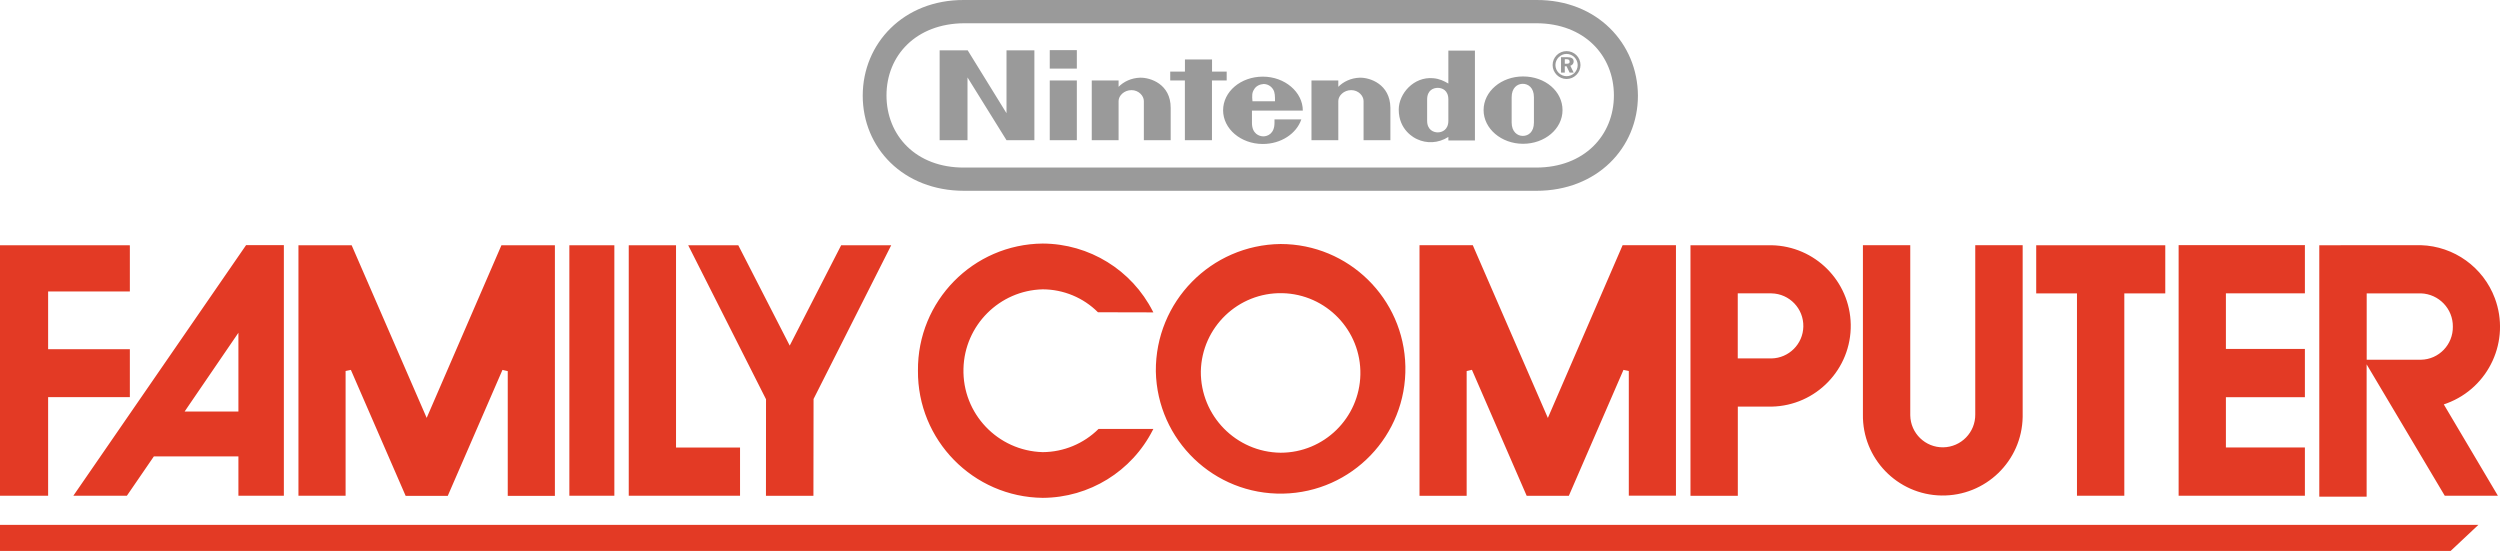 <?xml version="1.0" encoding="utf-8"?>
<!-- Generator: Adobe Illustrator 25.2.1, SVG Export Plug-In . SVG Version: 6.00 Build 0)  -->
<svg version="1.1" id="Layer_1" xmlns="http://www.w3.org/2000/svg" xmlns:xlink="http://www.w3.org/1999/xlink" x="0px" y="0px"
	 viewBox="0 0 3839 846" style="enable-background:new 0 0 3839 846;" xml:space="preserve">
<style type="text/css">
	.st0{fill:#E31E26;}
	.st1{fill:#F4A51C;}
	.st2{fill:#9A9A9A;}
	.st3{fill:#FFFFFF;}
	.st4{fill:#32398F;}
	.st5{fill:#E33A25;}
</style>
<g>
	<g>
		<g>
			<path class="st2" d="M1545.5,173.7l-59.5-96.4h-43.1v138h42.8v-96.4l59.9,96.4h42.8v-138h-42.8V173.7z M1883.7,123.6V110h-22.5
				V91.3h-41.6V110H1797v13.6h22.5v91.7h41.6v-91.7H1883.7z M1612,215.3h41.6v-91.7H1612V215.3z M1612,105.3h41.6V77H1612V105.3z
				 M2338.8,117.4c-33.4,0-60.6,22.9-60.6,51.7c0,28.4,27.2,51.7,60.6,51.7s60.6-22.9,60.6-51.7S2373,117.4,2338.8,117.4z
				 M2355.5,188.1c0,14.8-8.6,20.6-17.1,20.6c-8.2,0-17.1-6.2-17.1-20.6c0-5.4,0-19.8,0-19.8s0-13.6,0-19c0-14.4,8.6-20.6,17.1-20.6
				c8.2,0,17.1,5.8,17.1,20.6c0,5.4,0,15.9,0,19.4C2355.5,169.1,2355.5,182.7,2355.5,188.1z M2224.1,128.3
				c-6.6-3.9-13.6-7.4-23.3-8.2c-29.9-2.7-52.9,23.7-52.9,48.2c0,31.9,24.5,43.9,28.4,45.5c14,6.6,31.9,6.6,47.8-3.5
				c0,0.8,0,5.4,0,5.4h40.8v-138h-40.8C2224.1,77.3,2224.1,106.9,2224.1,128.3z M2224.1,169.1c0,0,0,10.5,0,16.3
				c0,14-9.7,17.9-16.3,17.9s-16.3-3.9-16.3-17.9c0-5.1,0-16.3,0-16.3s0-11.7,0-16.3c0-14.4,9.7-17.9,16.3-17.9s16.3,3.5,16.3,17.9
				C2224.1,157.4,2224.1,169.1,2224.1,169.1z M1750.7,119.3c-13.6,0.4-25.3,6.2-33,14c0-2.3,0-9.7,0-9.7h-41.2v91.7h41.2
				c0,0,0-56.4,0-60.2c0-8.2,8.6-16.7,19.8-16.7s19,8.9,19,16.7c0,5.8,0,60.2,0,60.2h41.2c0,0,0-43.5,0-49.7
				C1797.8,129,1766.3,118.9,1750.7,119.3z M2088.1,119.3c-13.6,0.4-25.3,6.2-33,14c0-2.3,0-9.7,0-9.7h-41.2v91.7h41.2
				c0,0,0-56.4,0-60.2c0-8.2,8.6-16.7,19.8-16.7c11.3,0,19,8.9,19,16.7c0,5.8,0,60.2,0,60.2h41.2c0,0,0-43.5,0-49.7
				C2134.7,129,2103.3,118.9,2088.1,119.3z M2000.6,169.8c0-28.4-27.6-52.1-61.4-52.1c-33.8,0-61,22.9-61,51.7
				c0,28.4,27.2,51.7,61,51.7c28,0,51.7-15.9,59.1-37.7h-41.2c0,0,0,0.4,0,5.4c0,16.7-10.9,20.6-17.1,20.6
				c-6.2,0-17.5-3.9-17.5-20.6c0-5.1,0-19,0-19H2000.6z M1925.6,137.6c3.1-5.8,9.3-8.2,14.8-8.6c5.4,0,11.3,2.7,14.8,8.6
				c2.7,4.7,2.7,10.1,2.7,17.9h-34.6C1922.5,147.3,1922.5,142.2,1925.6,137.6z M2416.5,94.4c0-4.7-3.5-6.6-10.1-6.6h-9.3v23.7h5.8
				v-9.7h2.7l4.7,9.7h6.2l-5.1-10.5C2414.6,99.9,2416.5,97.6,2416.5,94.4z M2405.6,97.9h-2.7v-7h2.3c3.5,0,5.1,1.2,5.1,3.5
				C2410.7,97.2,2408.7,97.9,2405.6,97.9z M2405.6,78.5c-11.7,0-21.4,9.3-21.4,21.4c0,11.7,9.7,21.4,21.4,21.4
				c11.7,0,21.4-9.7,21.4-21.4C2427,87.8,2417.3,78.5,2405.6,78.5z M2405.6,117c-9.3,0-17.1-7.8-17.1-17.1s7.8-17.1,17.1-17.1
				c9.3,0,17.1,7.8,17.1,17.1S2415.3,117,2405.6,117z M2359.4,0h-879.1c-92.9-0.4-155.5,66.8-155.5,146.9S1387,293,1480.6,293h878.7
				c93.3,0,155.9-66.1,155.9-146.1C2514.8,66.5,2452.3-0.4,2359.4,0z M2359,257.3h-878.4c-74.2,0.4-119.3-49.4-119.3-110.8
				s45.5-110.4,119.3-110.8H2359c73.8,0,119.3,49.4,119.3,110.8S2432.8,257.3,2359,257.3z M2359.4,0h-879.1
				c-92.9-0.4-155.5,66.8-155.5,146.9S1387,293,1480.6,293h878.7c93.3,0,155.9-66.1,155.9-146.1C2514.8,66.5,2452.3-0.4,2359.4,0z
				 M2359,257.3h-878.4c-74.2,0.4-119.3-49.4-119.3-110.8s45.5-110.4,119.3-110.8H2359c73.8,0,119.3,49.4,119.3,110.8
				S2432.8,257.3,2359,257.3z M2359.4,0h-879.1c-92.9-0.4-155.5,66.8-155.5,146.9S1387,293,1480.6,293h878.7
				c93.3,0,155.9-66.1,155.9-146.1C2514.8,66.5,2452.3-0.4,2359.4,0z M2359,257.3h-878.4c-74.2,0.4-119.3-49.4-119.3-110.8
				s45.5-110.4,119.3-110.8H2359c73.8,0,119.3,49.4,119.3,110.8S2432.8,257.3,2359,257.3z"/>
		</g>
	</g>
	<g>
		<g>
			<polygon class="st5" points="3805.8,806 3763.2,846 0,846 0,806 			"/>
			<path class="st5" d="M1409.6,569.1c-0.9,106.7,84.8,194.2,191.6,195.4c71.5-0.3,136.8-40.6,169.1-104.3l0.8-1.5h-84.2
				c-22.8,22.6-53.5,35.4-85.7,35.6c-69.1-1.9-123.6-59.2-121.7-128.3c1.7-66.5,55.3-120.1,121.7-121.7
				c31.8,0.1,62.3,12.7,84.8,35.2l85.1,0.2l-0.8-1.5c-32.3-63.7-97.7-103.9-169.1-104.2C1494.3,375,1408.7,462.3,1409.6,569.1z
				 M1774.9,570.2c2.1,105.8,89.5,189.9,195.4,187.8c105.8-2.1,189.9-89.5,187.8-195.4c-2.1-104.3-87.2-187.8-191.5-187.9
				C1859.7,375.9,1774,463.3,1774.9,570.2L1774.9,570.2z M1844,570.2c1.4-67.6,57.4-121.4,125-120c67.6,1.4,121.4,57.4,120,125
				c-1.4,66.6-55.8,120-122.5,120C1898.2,694.4,1843.4,638.5,1844,570.2L1844,570.2z M3538.6,376.4h-193.1v384.8h193.9v-74.1h-121.3
				v-77.2h121.3v-74.1h-121.3v-85.4h121.3v-74.1h-1.1h0.2V376.4z M435,376.4h-57.1L112.6,761.3h82.2c0,0,41-59.7,41.5-60.5h129.8
				v60.5h69.8V376.4H435L435,376.4z M288,625.3L366.1,511V632h-82.6C284.9,629.9,288,625.3,288,625.3z M2572.7,376.5h-81
				c0,0-113,261.1-114.8,265.3c-1.9-4.3-115.3-265.3-115.3-265.3h-81.8v384.9h72.4V569.8c1.2-0.3,6.9-1.5,8.1-1.9l84.1,193.5h64.7
				c0,0,83.3-191.8,83.9-193.4c1.2,0.2,6.9,1.5,8.2,1.7v191.5h72.4V376.5H2572.7L2572.7,376.5z M3105,376.5h-71.8v259.8
				c0.4,27.5-21.6,50.2-49.2,50.6c-27.5,0.4-50.2-21.6-50.6-49.2c0-0.4,0-1,0-1.4V376.5h-72.7v259.8
				c-1.1,67.7,52.9,123.5,120.6,124.6S3104.9,708,3106,640.2c0-1.3,0-2.6,0-3.9V376.6L3105,376.5L3105,376.5z M3562.6,376.6h-1.1
				v386.1h72.7V559.5c3.6,6.1,120,201.8,120,201.8h81.6c0,0-81.9-138.1-83.1-140.3c1.5-0.5,4.8-1.7,4.8-1.7
				c64.9-24.3,97.8-96.5,73.6-161.3c-17.8-47.7-62.7-79.9-113.6-81.5L3562.6,376.6L3562.6,376.6z M3717.7,450.5
				c27.4,1,49.2,23.6,48.9,51.1c0.4,27.5-21.4,50.3-48.9,50.8h-83.4V450.5L3717.7,450.5L3717.7,450.5z M2596.9,376.6h-1v384.8h72.7
				v-137h51.8c68.4-1.3,122.8-57.8,121.6-126.2c-1.2-66.6-55-120.3-121.6-121.6L2596.9,376.6L2596.9,376.6z M2720.3,450.5
				c27.6,0.5,49.5,23.4,48.9,51c-0.5,26.8-22.2,48.4-48.9,48.9h-51.8v-100H2720.3L2720.3,450.5z M3324,376.6h-197.2v73.9h62.6v310.8
				h72.7V450.5h62.9v-73.9H3324L3324,376.6z M1366.9,376.6h-75.2c0,0-77.2,150.6-79,154.1c-1.7-3.4-79-154.1-79-154.1h-76.9
				l119.5,236.5l-0.1,148.3h72.9l0.2-148.7c0.1,0,118.5-234.6,118.5-234.6l0.8-1.5L1366.9,376.6L1366.9,376.6z M1037.1,376.6h-71.6
				v384.7h170.9v-74.1h-98.3V376.6H1037.1L1037.1,376.6z M942.4,376.6h-68.1v384.7h69.1V376.6H942.4L942.4,376.6z M851.1,376.6
				h-81.1c0,0-113,260.9-114.8,265.1L540,376.6h-81.7v384.7h72.4V569.7c1.2-0.2,6.9-1.5,8.1-1.7c0.7,1.5,84.1,193.4,84.1,193.4h64.7
				l84-193.4c1.2,0.3,6.9,1.5,8.1,1.9v191.5h72.4V376.6H851.1L851.1,376.6z M198.4,376.6H0v384.7h73.9V609.8h125.5v-73.6H73.9v-88.6
				h125.5v-70.8L198.4,376.6L198.4,376.6z"/>
		</g>
	</g>
</g>
</svg>
